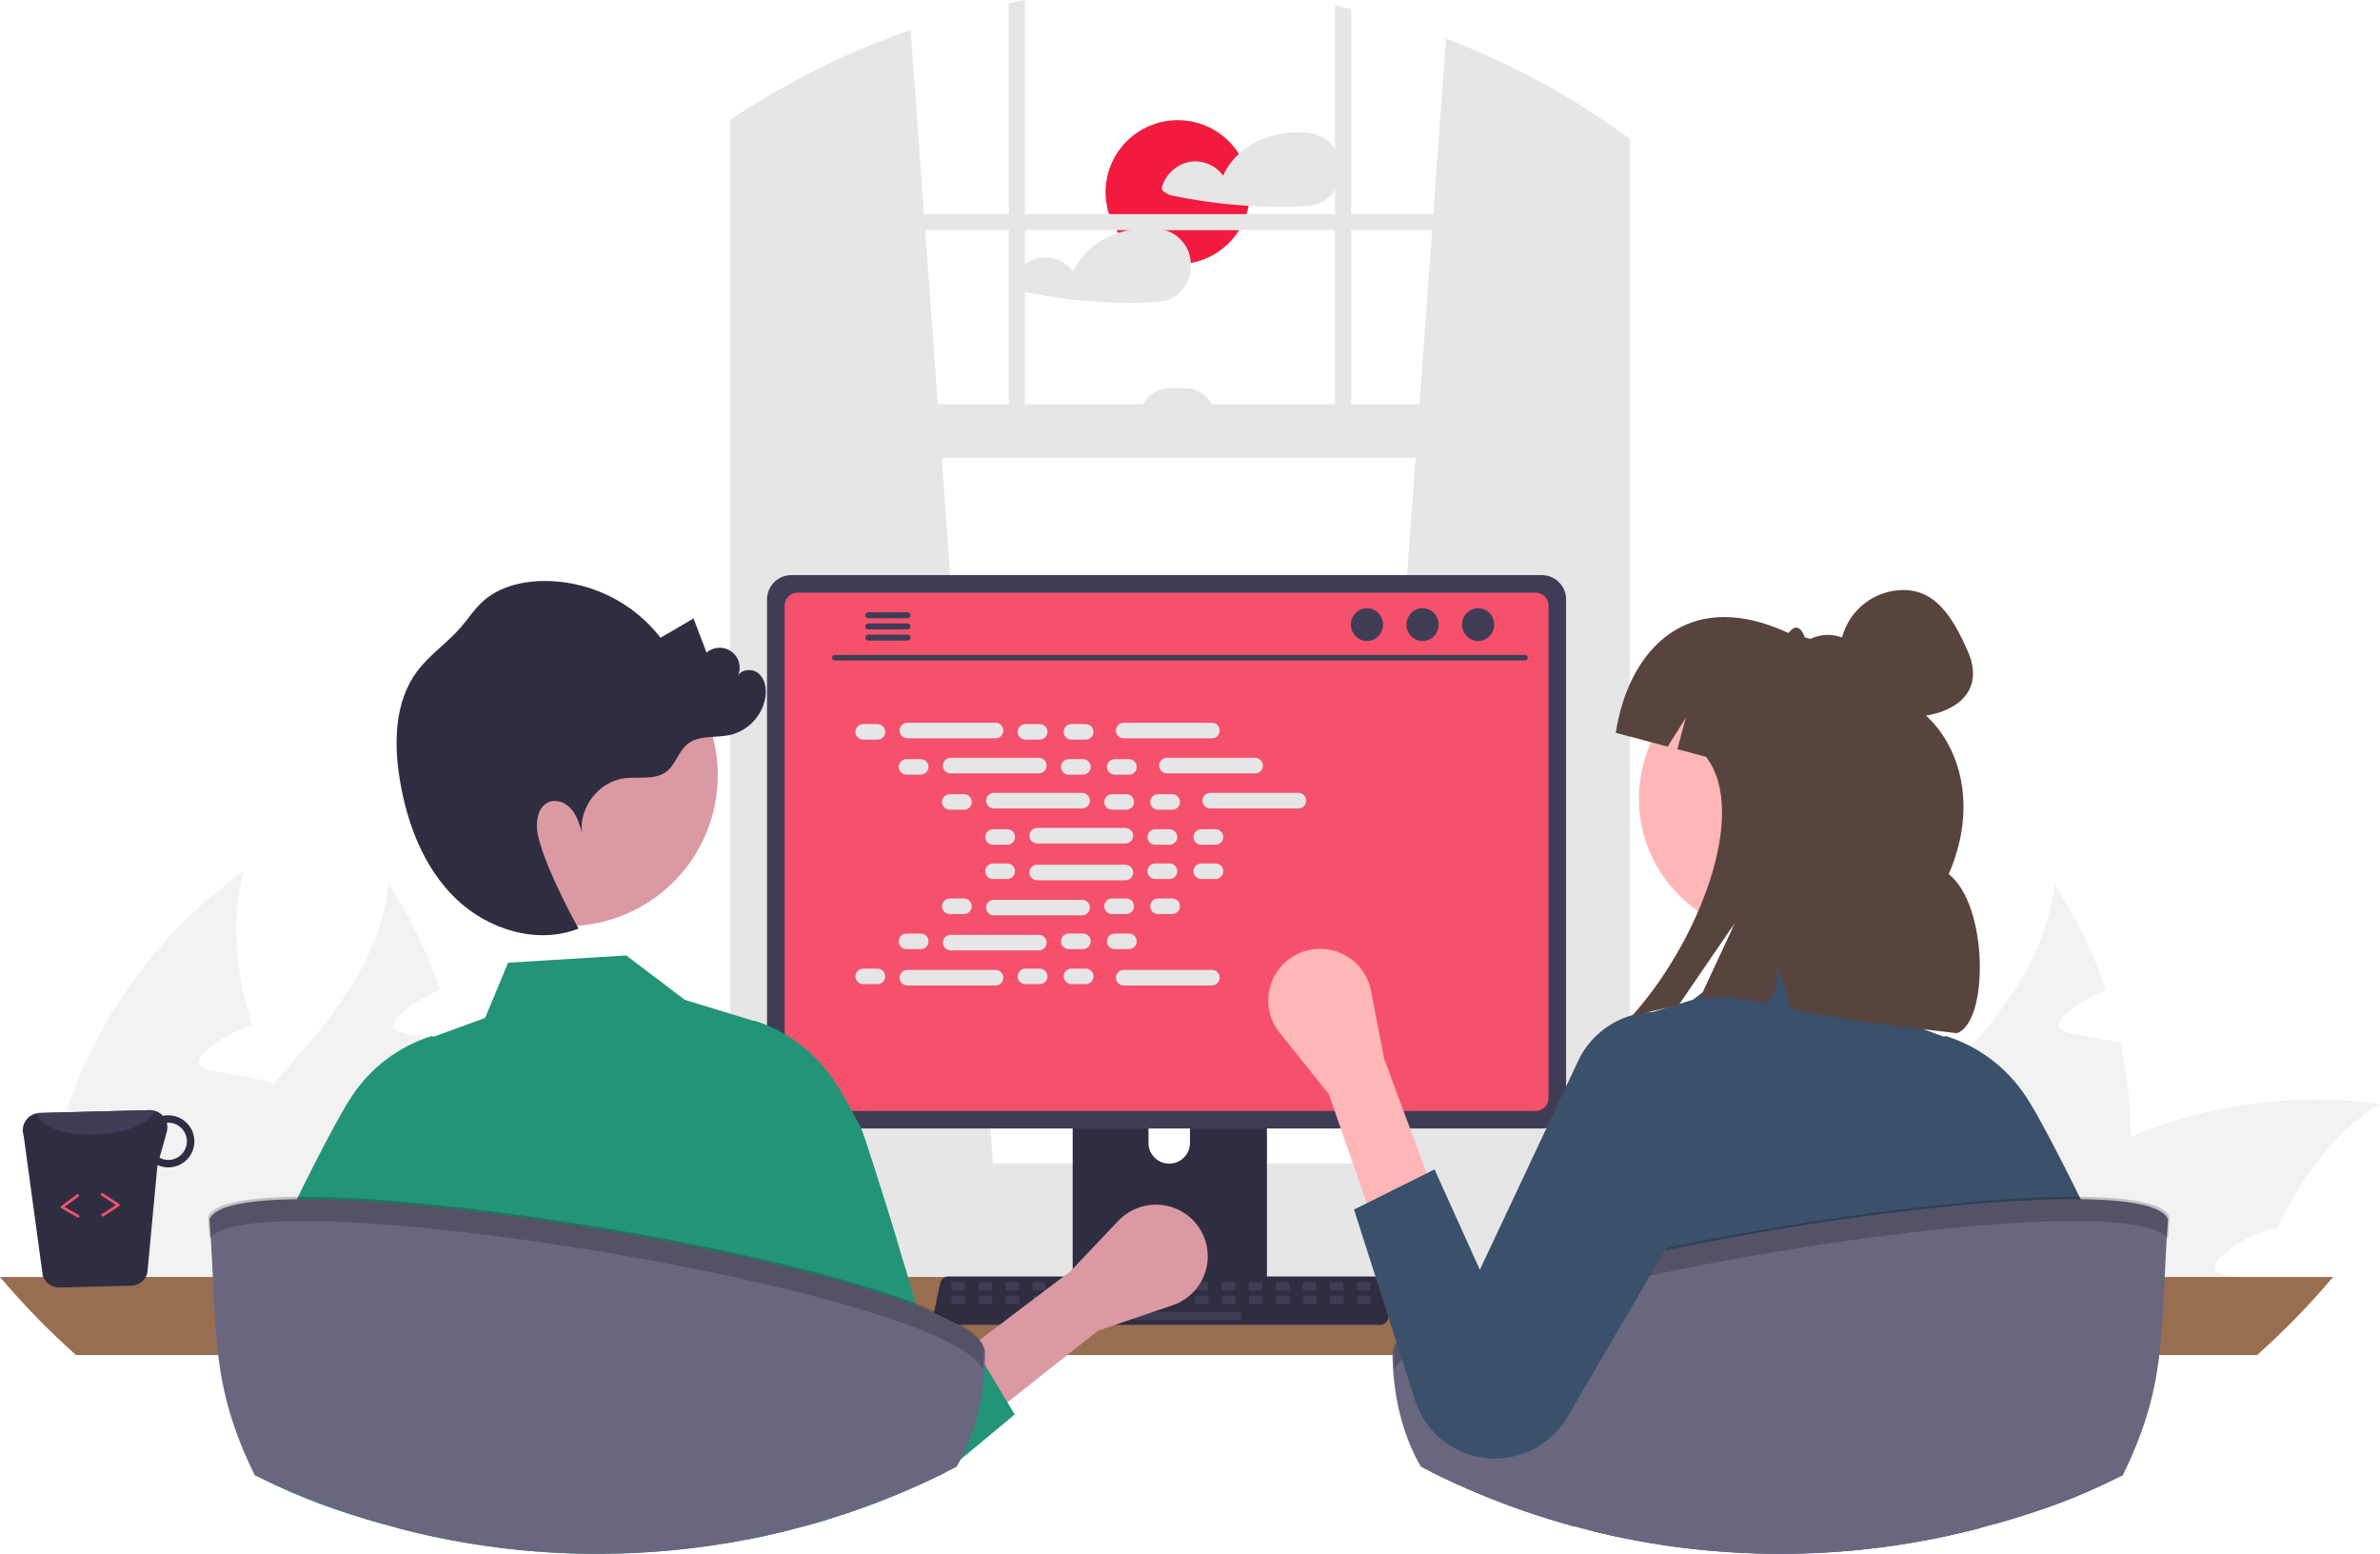 <svg width="478" height="312" viewBox="0 0 478 312" fill="none" xmlns="http://www.w3.org/2000/svg">
<g clip-path="url(#clip0_847222_271)">
<path d="M236.542 53.04C244.551 53.04 251.043 46.568 251.043 38.584C251.043 30.6 244.551 24.128 236.542 24.128C228.534 24.128 222.042 30.6 222.042 38.584C222.042 46.568 228.534 53.04 236.542 53.04Z" fill="#F21B3F"/>
<path d="M268.996 31.739C268.587 30.402 267.795 29.214 266.717 28.32C265.639 27.427 264.323 26.867 262.93 26.709C262.897 26.707 262.865 26.707 262.832 26.709C262.793 26.697 262.753 26.688 262.713 26.682C257.857 26.054 252.459 27.581 248.826 30.905C247.477 32.12 246.399 33.603 245.66 35.258C244.986 34.341 244.099 33.602 243.074 33.103C242.049 32.605 240.918 32.364 239.778 32.4C238.309 32.496 236.905 33.043 235.758 33.964C234.611 34.886 233.777 36.137 233.37 37.548C233.325 37.721 233.337 37.903 233.405 38.068C233.472 38.233 233.592 38.371 233.745 38.463C234.181 38.836 234.701 39.099 235.26 39.232C236.46 39.487 237.671 39.719 238.882 39.931C241.25 40.342 243.631 40.676 246.024 40.932C247.604 41.1 249.188 41.234 250.776 41.333C254.056 41.539 257.352 41.587 260.638 41.484C262.267 41.43 263.831 41.376 265.319 40.661C266.404 40.13 267.33 39.326 268.008 38.328C268.645 37.368 269.064 36.281 269.235 35.143C269.406 34.005 269.324 32.843 268.996 31.739Z" fill="#E6E6E6"/>
<path d="M239.165 52.8C239.137 52.194 239.035 51.594 238.86 51.013C238.45 49.677 237.656 48.489 236.578 47.595C235.499 46.702 234.182 46.142 232.789 45.984C232.758 45.981 232.727 45.981 232.696 45.984C232.655 45.972 232.614 45.963 232.572 45.956C229.884 45.628 227.158 45.908 224.594 46.774C220.651 48.09 217.191 50.743 215.524 54.532C214.85 53.615 213.961 52.875 212.936 52.377C211.91 51.879 210.778 51.637 209.637 51.674C208.167 51.771 206.763 52.317 205.617 53.239C204.47 54.16 203.636 55.411 203.229 56.823C203.187 56.995 203.2 57.176 203.267 57.341C203.335 57.505 203.452 57.644 203.603 57.738C204.041 58.109 204.56 58.372 205.119 58.506C206.324 58.761 207.53 58.994 208.746 59.205C211.114 59.616 213.493 59.95 215.883 60.206C220.737 60.726 225.622 60.91 230.502 60.759C232.126 60.705 233.696 60.65 235.184 59.936C236.266 59.404 237.191 58.6 237.867 57.602C238.819 56.188 239.275 54.5 239.165 52.8Z" fill="#E6E6E6"/>
<path d="M428.021 228.211C428.23 238.067 426.865 247.894 423.979 257.324C423.878 257.667 423.757 258.009 423.636 258.352H364.138C364.989 254.176 366.339 250.118 368.16 246.263C373.111 235.786 381.195 226.821 389.178 217.916C400.172 205.646 410.904 193.477 412.601 177.52C416.959 184.143 420.437 191.301 422.949 198.816C419.874 199.951 417.052 201.676 414.643 203.893C413.976 204.517 413.268 205.424 413.612 206.29C413.935 207.016 414.824 207.258 415.612 207.419C417.512 207.781 419.412 208.144 421.312 208.487C422.807 208.789 424.323 209.071 425.839 209.353C427.171 215.555 427.902 221.87 428.021 228.211Z" fill="#F2F2F2"/>
<path d="M478 221.683C468.461 227.465 462.398 236.411 457.447 246.424C453.138 247.403 449.16 249.487 445.907 252.468C445.22 253.093 444.512 254 444.876 254.866C445.179 255.591 446.089 255.833 446.877 255.994C448.756 256.357 450.676 256.72 452.556 257.062C452.374 257.485 452.192 257.928 452.01 258.352H388.956C391.818 254.503 394.988 250.892 398.434 247.553C399.182 246.807 399.95 246.102 400.738 245.377C408.776 238.135 418.005 232.328 428.021 228.211C443.8 221.635 461.055 219.381 478 221.683Z" fill="#F2F2F2"/>
<path d="M399.465 258.352H343.322C343.016 253.87 343.043 249.371 343.403 244.893C345.646 217.23 360.743 190.878 383.519 174.921C380.609 185.256 382.105 195.532 385.136 205.847C384.712 205.988 384.287 206.109 383.903 206.27C380.829 207.406 378.007 209.131 375.597 211.347C374.93 211.972 374.223 212.879 374.567 213.745C374.87 214.47 375.779 214.712 376.567 214.873C378.467 215.236 380.367 215.599 382.246 215.941C383.762 216.243 385.278 216.525 386.793 216.828C387.501 216.949 388.208 217.089 388.915 217.23C389.016 217.472 389.077 217.694 389.178 217.916C392.735 227.687 396.615 237.539 398.434 247.553C398.884 250.065 399.195 252.601 399.364 255.148C399.425 256.216 399.465 257.284 399.465 258.352Z" fill="#F2F2F2"/>
<path d="M93.482 228.211C93.691 238.067 92.326 247.894 89.44 257.324C89.339 257.667 89.218 258.009 89.097 258.352H29.599C30.45 254.176 31.8 250.118 33.621 246.263C38.572 235.786 46.656 226.821 54.639 217.916C65.633 205.646 76.365 193.477 78.062 177.52C82.42 184.143 85.898 191.301 88.41 198.816C85.335 199.951 82.513 201.676 80.103 203.893C79.436 204.517 78.729 205.424 79.073 206.29C79.396 207.016 80.285 207.258 81.073 207.419C82.973 207.781 84.873 208.144 86.773 208.487C88.268 208.789 89.784 209.071 91.299 209.353C92.632 215.555 93.363 221.87 93.482 228.211Z" fill="#F2F2F2"/>
<path d="M143.461 221.683C133.922 227.465 127.859 236.411 122.908 246.424C118.599 247.403 114.621 249.487 111.368 252.468C110.681 253.093 109.973 254 110.337 254.866C110.64 255.591 111.55 255.833 112.338 255.994C114.217 256.357 116.137 256.72 118.017 257.062C117.835 257.485 117.653 257.928 117.471 258.352H54.417C57.279 254.503 60.449 250.892 63.895 247.553C64.643 246.807 65.411 246.102 66.199 245.377C74.237 238.135 83.466 232.328 93.482 228.211C109.261 221.635 126.515 219.381 143.461 221.683Z" fill="#F2F2F2"/>
<path d="M64.926 258.352H8.783C8.477 253.87 8.504 249.371 8.864 244.893C11.107 217.23 26.204 190.878 48.98 174.921C46.07 185.256 47.566 195.532 50.597 205.847C50.173 205.988 49.748 206.109 49.364 206.27C46.29 207.406 43.468 209.131 41.058 211.347C40.391 211.972 39.684 212.879 40.028 213.745C40.331 214.47 41.24 214.712 42.028 214.873C43.928 215.236 45.828 215.599 47.707 215.941C49.223 216.243 50.739 216.525 52.254 216.828C52.962 216.949 53.669 217.089 54.376 217.23C54.477 217.472 54.538 217.694 54.639 217.916C58.196 227.687 62.076 237.539 63.895 247.553C64.345 250.065 64.656 252.601 64.825 255.148C64.885 256.216 64.926 257.284 64.926 258.352Z" fill="#F2F2F2"/>
<path d="M273.936 234.853L324.101 239.293L324.639 239.341V25.95C324.459 25.825 324.28 25.701 324.101 25.576C313.646 18.286 302.337 12.297 290.424 7.742L287.861 42.988L287.628 46.215L285.091 81.168L284.309 91.921L274.029 233.608L273.936 234.853Z" fill="#E6E6E6"/>
<path d="M149.88 21.976C149.522 22.203 149.163 22.431 148.805 22.669V239.341L149.88 239.244L199.502 234.853L199.409 233.608L189.129 91.921L188.347 81.168L185.81 46.215L185.577 42.988L182.889 6.026C171.296 10.032 160.217 15.386 149.88 21.976Z" fill="#E6E6E6"/>
<path d="M148.805 22.669C148.082 23.134 147.36 23.611 146.649 24.093V242.298C146.649 247.75 149.891 252.319 154.225 253.483C154.933 253.674 155.663 253.771 156.397 253.77H317.584C318.316 253.771 319.045 253.675 319.751 253.483C321.362 253.038 322.822 252.166 323.976 250.96C326.177 248.615 327.38 245.509 327.332 242.298V27.888C326.442 27.233 325.546 26.583 324.639 25.95C324.46 25.825 324.28 25.701 324.101 25.576V242.298C324.102 243 324.018 243.7 323.851 244.382C323.085 247.603 320.56 249.964 317.584 249.964H156.397C152.802 249.964 149.88 246.526 149.88 242.298V21.976C149.522 22.203 149.163 22.431 148.805 22.669Z" fill="#E6E6E6"/>
<path d="M325.717 42.99H148.263V46.217H325.717V42.99Z" fill="#E6E6E6"/>
<path d="M271.368 1.835C270.292 1.57 269.217 1.321 268.131 1.088V88.694H271.368V1.835Z" fill="#E6E6E6"/>
<path d="M205.85 0C204.769 0.2 203.689 0.406 202.613 0.628V88.694H205.85V0Z" fill="#E6E6E6"/>
<path d="M113.472 248.123C113.471 249.975 113.827 251.809 114.52 253.526C114.786 254.192 115.104 254.837 115.47 255.454C115.944 256.258 116.493 257.016 117.11 257.717C118.475 259.267 120.155 260.509 122.04 261.359C123.924 262.21 125.969 262.65 128.037 262.649H340.551C344.414 262.649 348.119 261.119 350.85 258.396C353.582 255.673 355.117 251.98 355.117 248.129C355.117 244.277 353.582 240.584 350.85 237.861C348.119 235.138 344.414 233.608 340.551 233.608H128.037C124.176 233.612 120.475 235.142 117.744 237.863C115.013 240.584 113.477 244.274 113.472 248.123Z" fill="#E6E6E6"/>
<path d="M148.263 91.922L324.638 91.922V81.168L148.263 81.168V91.922Z" fill="#E6E6E6"/>
<path d="M244.002 83.856H228.899C228.899 82.288 229.524 80.783 230.637 79.674C231.75 78.565 233.259 77.941 234.832 77.941H238.069C238.848 77.941 239.619 78.094 240.339 78.392C241.059 78.689 241.713 79.125 242.264 79.674C242.815 80.223 243.252 80.875 243.55 81.593C243.848 82.31 244.002 83.079 244.002 83.856Z" fill="#E6E6E6"/>
<path d="M7.62939e-06 256.418C4.718 261.991 9.821 267.228 15.271 272.091H453.311C458.762 267.228 463.865 261.991 468.583 256.418H7.62939e-06Z" fill="#986E51"/>
<path d="M215.436 204.004V259.531H254.456V204.004C254.457 203.604 254.329 203.215 254.091 202.894C253.854 202.572 253.519 202.335 253.136 202.217C252.956 202.158 252.767 202.128 252.577 202.13H217.32C217.073 202.13 216.828 202.178 216.6 202.272C216.371 202.366 216.163 202.504 215.988 202.678C215.813 202.852 215.674 203.058 215.58 203.286C215.485 203.513 215.436 203.757 215.436 204.004ZM230.664 223.083C230.674 221.988 231.117 220.942 231.897 220.172C232.677 219.401 233.731 218.969 234.829 218.969C235.927 218.969 236.981 219.401 237.761 220.172C238.541 220.942 238.984 221.988 238.995 223.083V229.526C238.989 230.623 238.548 231.674 237.767 232.448C236.986 233.223 235.93 233.657 234.829 233.657C233.728 233.657 232.672 233.223 231.891 232.448C231.111 231.674 230.669 230.623 230.664 229.526V223.083Z" fill="#2F2E41"/>
<path d="M215.316 257.755V263.109C215.317 263.387 215.428 263.653 215.624 263.849C215.82 264.046 216.086 264.157 216.364 264.16H253.527C253.806 264.158 254.073 264.047 254.269 263.85C254.465 263.653 254.576 263.387 254.576 263.109V257.755H215.316Z" fill="#3F3D56"/>
<path d="M154.051 120.345V221.729C154.052 223.021 154.567 224.26 155.484 225.174C156.4 226.087 157.643 226.601 158.939 226.602H309.644C310.94 226.601 312.183 226.087 313.099 225.174C314.016 224.26 314.531 223.021 314.532 221.729V120.345C314.529 119.054 314.013 117.817 313.097 116.905C312.18 115.992 310.939 115.479 309.644 115.478H158.939C157.644 115.479 156.402 115.992 155.486 116.905C154.57 117.817 154.054 119.054 154.051 120.345Z" fill="#3F3D56"/>
<path d="M157.586 121.606V220.479C157.588 221.169 157.863 221.831 158.353 222.319C158.842 222.807 159.506 223.082 160.199 223.083H308.39C309.082 223.082 309.746 222.807 310.235 222.319C310.725 221.831 311.001 221.169 311.002 220.479V121.606C311.002 120.915 310.727 120.252 310.237 119.763C309.747 119.274 309.083 118.998 308.39 118.997H160.199C159.505 118.998 158.841 119.274 158.351 119.763C157.862 120.252 157.586 120.915 157.586 121.606Z" fill="#F5516D"/>
<path d="M187.804 265.421C187.954 265.61 188.146 265.762 188.364 265.866C188.583 265.97 188.822 266.023 189.063 266.022H277.228C277.469 266.022 277.707 265.968 277.924 265.864C278.142 265.761 278.334 265.61 278.486 265.424C278.637 265.237 278.746 265.019 278.802 264.785C278.859 264.552 278.863 264.308 278.813 264.073L277.445 257.592C277.388 257.328 277.266 257.082 277.09 256.877C276.913 256.672 276.688 256.514 276.435 256.418C276.251 256.346 276.056 256.309 275.859 256.309H190.427C190.23 256.309 190.034 256.346 189.851 256.418C189.598 256.514 189.373 256.672 189.196 256.877C189.02 257.082 188.898 257.328 188.841 257.592L187.472 264.073C187.424 264.308 187.428 264.551 187.485 264.784C187.543 265.018 187.651 265.235 187.804 265.421Z" fill="#2F2E41"/>
<path d="M272.783 259.101H274.968C275.114 259.101 275.233 258.982 275.233 258.836V257.741C275.233 257.595 275.114 257.476 274.968 257.476H272.783C272.636 257.476 272.517 257.595 272.517 257.741V258.836C272.517 258.982 272.636 259.101 272.783 259.101Z" fill="#3F3D56"/>
<path d="M267.352 259.101H269.537C269.683 259.101 269.802 258.982 269.802 258.836V257.741C269.802 257.595 269.683 257.476 269.537 257.476H267.352C267.205 257.476 267.087 257.595 267.087 257.741V258.836C267.087 258.982 267.205 259.101 267.352 259.101Z" fill="#3F3D56"/>
<path d="M261.921 259.101H264.106C264.252 259.101 264.371 258.982 264.371 258.836V257.741C264.371 257.595 264.252 257.476 264.106 257.476H261.921C261.774 257.476 261.656 257.595 261.656 257.741V258.836C261.656 258.982 261.774 259.101 261.921 259.101Z" fill="#3F3D56"/>
<path d="M256.49 259.101H258.675C258.822 259.101 258.94 258.982 258.94 258.836V257.741C258.94 257.595 258.822 257.476 258.675 257.476H256.49C256.344 257.476 256.225 257.595 256.225 257.741V258.836C256.225 258.982 256.344 259.101 256.49 259.101Z" fill="#3F3D56"/>
<path d="M251.059 259.101H253.244C253.391 259.101 253.509 258.982 253.509 258.836V257.741C253.509 257.595 253.391 257.476 253.244 257.476H251.059C250.913 257.476 250.794 257.595 250.794 257.741V258.836C250.794 258.982 250.913 259.101 251.059 259.101Z" fill="#3F3D56"/>
<path d="M245.628 259.101H247.814C247.96 259.101 248.079 258.982 248.079 258.836V257.741C248.079 257.595 247.96 257.476 247.814 257.476H245.628C245.482 257.476 245.363 257.595 245.363 257.741V258.836C245.363 258.982 245.482 259.101 245.628 259.101Z" fill="#3F3D56"/>
<path d="M240.198 259.101H242.383C242.529 259.101 242.648 258.982 242.648 258.836V257.741C242.648 257.595 242.529 257.476 242.383 257.476H240.198C240.051 257.476 239.932 257.595 239.932 257.741V258.836C239.932 258.982 240.051 259.101 240.198 259.101Z" fill="#3F3D56"/>
<path d="M234.767 259.101H236.952C237.098 259.101 237.217 258.982 237.217 258.836V257.741C237.217 257.595 237.098 257.476 236.952 257.476H234.767C234.62 257.476 234.502 257.595 234.502 257.741V258.836C234.502 258.982 234.62 259.101 234.767 259.101Z" fill="#3F3D56"/>
<path d="M229.336 259.101H231.521C231.667 259.101 231.786 258.982 231.786 258.836V257.741C231.786 257.595 231.667 257.476 231.521 257.476H229.336C229.189 257.476 229.071 257.595 229.071 257.741V258.836C229.071 258.982 229.189 259.101 229.336 259.101Z" fill="#3F3D56"/>
<path d="M223.905 259.101H226.09C226.237 259.101 226.355 258.982 226.355 258.836V257.741C226.355 257.595 226.237 257.476 226.09 257.476H223.905C223.759 257.476 223.64 257.595 223.64 257.741V258.836C223.64 258.982 223.759 259.101 223.905 259.101Z" fill="#3F3D56"/>
<path d="M218.474 259.101H220.659C220.806 259.101 220.925 258.982 220.925 258.836V257.741C220.925 257.595 220.806 257.476 220.659 257.476H218.474C218.328 257.476 218.209 257.595 218.209 257.741V258.836C218.209 258.982 218.328 259.101 218.474 259.101Z" fill="#3F3D56"/>
<path d="M213.043 259.101H215.229C215.375 259.101 215.494 258.982 215.494 258.836V257.741C215.494 257.595 215.375 257.476 215.229 257.476H213.043C212.897 257.476 212.778 257.595 212.778 257.741V258.836C212.778 258.982 212.897 259.101 213.043 259.101Z" fill="#3F3D56"/>
<path d="M207.613 259.101H209.798C209.944 259.101 210.063 258.982 210.063 258.836V257.741C210.063 257.595 209.944 257.476 209.798 257.476H207.613C207.466 257.476 207.347 257.595 207.347 257.741V258.836C207.347 258.982 207.466 259.101 207.613 259.101Z" fill="#3F3D56"/>
<path d="M202.182 259.101H204.367C204.513 259.101 204.632 258.982 204.632 258.836V257.741C204.632 257.595 204.513 257.476 204.367 257.476H202.182C202.035 257.476 201.917 257.595 201.917 257.741V258.836C201.917 258.982 202.035 259.101 202.182 259.101Z" fill="#3F3D56"/>
<path d="M196.751 259.101H198.936C199.082 259.101 199.201 258.982 199.201 258.836V257.741C199.201 257.595 199.082 257.476 198.936 257.476H196.751C196.604 257.476 196.486 257.595 196.486 257.741V258.836C196.486 258.982 196.604 259.101 196.751 259.101Z" fill="#3F3D56"/>
<path d="M191.32 259.101H193.505C193.652 259.101 193.77 258.982 193.77 258.836V257.741C193.77 257.595 193.652 257.476 193.505 257.476H191.32C191.174 257.476 191.055 257.595 191.055 257.741V258.836C191.055 258.982 191.174 259.101 191.32 259.101Z" fill="#3F3D56"/>
<path d="M272.847 261.808H275.032C275.178 261.808 275.297 261.689 275.297 261.543V260.448C275.297 260.302 275.178 260.184 275.032 260.184H272.847C272.7 260.184 272.582 260.302 272.582 260.448V261.543C272.582 261.689 272.7 261.808 272.847 261.808Z" fill="#3F3D56"/>
<path d="M267.416 261.808H269.601C269.747 261.808 269.866 261.689 269.866 261.543V260.448C269.866 260.302 269.747 260.184 269.601 260.184H267.416C267.269 260.184 267.151 260.302 267.151 260.448V261.543C267.151 261.689 267.269 261.808 267.416 261.808Z" fill="#3F3D56"/>
<path d="M261.985 261.808H264.17C264.317 261.808 264.435 261.689 264.435 261.543V260.448C264.435 260.302 264.317 260.184 264.17 260.184H261.985C261.839 260.184 261.72 260.302 261.72 260.448V261.543C261.72 261.689 261.839 261.808 261.985 261.808Z" fill="#3F3D56"/>
<path d="M256.554 261.808H258.739C258.886 261.808 259.005 261.689 259.005 261.543V260.448C259.005 260.302 258.886 260.184 258.739 260.184H256.554C256.408 260.184 256.289 260.302 256.289 260.448V261.543C256.289 261.689 256.408 261.808 256.554 261.808Z" fill="#3F3D56"/>
<path d="M251.123 261.808H253.309C253.455 261.808 253.574 261.689 253.574 261.543V260.448C253.574 260.302 253.455 260.184 253.309 260.184H251.123C250.977 260.184 250.858 260.302 250.858 260.448V261.543C250.858 261.689 250.977 261.808 251.123 261.808Z" fill="#3F3D56"/>
<path d="M245.693 261.808H247.878C248.024 261.808 248.143 261.689 248.143 261.543V260.448C248.143 260.302 248.024 260.184 247.878 260.184H245.693C245.546 260.184 245.427 260.302 245.427 260.448V261.543C245.427 261.689 245.546 261.808 245.693 261.808Z" fill="#3F3D56"/>
<path d="M240.262 261.808H242.447C242.593 261.808 242.712 261.689 242.712 261.543V260.448C242.712 260.302 242.593 260.184 242.447 260.184H240.262C240.115 260.184 239.997 260.302 239.997 260.448V261.543C239.997 261.689 240.115 261.808 240.262 261.808Z" fill="#3F3D56"/>
<path d="M234.831 261.808H237.016C237.162 261.808 237.281 261.689 237.281 261.543V260.448C237.281 260.302 237.162 260.184 237.016 260.184H234.831C234.684 260.184 234.566 260.302 234.566 260.448V261.543C234.566 261.689 234.684 261.808 234.831 261.808Z" fill="#3F3D56"/>
<path d="M229.4 261.808H231.585C231.732 261.808 231.85 261.689 231.85 261.543V260.448C231.85 260.302 231.732 260.184 231.585 260.184H229.4C229.254 260.184 229.135 260.302 229.135 260.448V261.543C229.135 261.689 229.254 261.808 229.4 261.808Z" fill="#3F3D56"/>
<path d="M223.969 261.808H226.154C226.301 261.808 226.42 261.689 226.42 261.543V260.448C226.42 260.302 226.301 260.184 226.154 260.184H223.969C223.823 260.184 223.704 260.302 223.704 260.448V261.543C223.704 261.689 223.823 261.808 223.969 261.808Z" fill="#3F3D56"/>
<path d="M218.538 261.808H220.724C220.87 261.808 220.989 261.689 220.989 261.543V260.448C220.989 260.302 220.87 260.184 220.724 260.184H218.538C218.392 260.184 218.273 260.302 218.273 260.448V261.543C218.273 261.689 218.392 261.808 218.538 261.808Z" fill="#3F3D56"/>
<path d="M213.108 261.808H215.293C215.439 261.808 215.558 261.689 215.558 261.543V260.448C215.558 260.302 215.439 260.184 215.293 260.184H213.108C212.961 260.184 212.842 260.302 212.842 260.448V261.543C212.842 261.689 212.961 261.808 213.108 261.808Z" fill="#3F3D56"/>
<path d="M207.677 261.808H209.862C210.008 261.808 210.127 261.689 210.127 261.543V260.448C210.127 260.302 210.008 260.184 209.862 260.184H207.677C207.53 260.184 207.412 260.302 207.412 260.448V261.543C207.412 261.689 207.53 261.808 207.677 261.808Z" fill="#3F3D56"/>
<path d="M202.246 261.808H204.431C204.578 261.808 204.696 261.689 204.696 261.543V260.448C204.696 260.302 204.578 260.184 204.431 260.184H202.246C202.099 260.184 201.981 260.302 201.981 260.448V261.543C201.981 261.689 202.099 261.808 202.246 261.808Z" fill="#3F3D56"/>
<path d="M196.815 261.808H199C199.147 261.808 199.265 261.689 199.265 261.543V260.448C199.265 260.302 199.147 260.184 199 260.184H196.815C196.669 260.184 196.55 260.302 196.55 260.448V261.543C196.55 261.689 196.669 261.808 196.815 261.808Z" fill="#3F3D56"/>
<path d="M191.384 261.808H193.569C193.716 261.808 193.835 261.689 193.835 261.543V260.448C193.835 260.302 193.716 260.184 193.569 260.184H191.384C191.238 260.184 191.119 260.302 191.119 260.448V261.543C191.119 261.689 191.238 261.808 191.384 261.808Z" fill="#3F3D56"/>
<path d="M227.771 265.056H248.964C249.11 265.056 249.229 264.938 249.229 264.792V263.696C249.229 263.55 249.11 263.432 248.964 263.432H227.771C227.624 263.432 227.506 263.55 227.506 263.696V264.792C227.506 264.938 227.624 265.056 227.771 265.056Z" fill="#3F3D56"/>
<path d="M167.645 132.617H306.307C306.451 132.614 306.588 132.554 306.689 132.452C306.79 132.349 306.847 132.211 306.847 132.067C306.847 131.923 306.79 131.785 306.689 131.683C306.588 131.58 306.451 131.521 306.307 131.517H167.645C167.501 131.521 167.364 131.58 167.263 131.683C167.162 131.785 167.106 131.923 167.106 132.067C167.106 132.211 167.162 132.349 167.263 132.452C167.364 132.554 167.501 132.614 167.645 132.617Z" fill="#3F3D56"/>
<path d="M296.868 128.711C298.653 128.711 300.1 127.236 300.1 125.417C300.1 123.598 298.653 122.124 296.868 122.124C295.083 122.124 293.637 123.598 293.637 125.417C293.637 127.236 295.083 128.711 296.868 128.711Z" fill="#3F3D56"/>
<path d="M285.705 128.711C287.489 128.711 288.936 127.236 288.936 125.417C288.936 123.598 287.489 122.124 285.705 122.124C283.92 122.124 282.473 123.598 282.473 125.417C282.473 127.236 283.92 128.711 285.705 128.711Z" fill="#3F3D56"/>
<path d="M274.541 128.711C276.326 128.711 277.773 127.236 277.773 125.417C277.773 123.598 276.326 122.124 274.541 122.124C272.756 122.124 271.309 123.598 271.309 125.417C271.309 127.236 272.756 128.711 274.541 128.711Z" fill="#3F3D56"/>
<path d="M173.776 123.539C173.775 123.617 173.79 123.694 173.82 123.766C173.849 123.838 173.893 123.904 173.948 123.959C174.003 124.014 174.068 124.058 174.14 124.089C174.212 124.119 174.29 124.134 174.368 124.135H182.297C182.453 124.131 182.602 124.066 182.712 123.955C182.822 123.843 182.883 123.693 182.883 123.536C182.883 123.38 182.822 123.23 182.712 123.118C182.602 123.006 182.453 122.942 182.297 122.938H174.368C174.209 122.94 174.058 123.004 173.947 123.117C173.836 123.23 173.775 123.381 173.776 123.539Z" fill="#3F3D56"/>
<path d="M173.776 125.786C173.775 125.864 173.79 125.941 173.82 126.013C173.849 126.085 173.893 126.151 173.948 126.206C174.003 126.261 174.068 126.305 174.14 126.335C174.212 126.366 174.29 126.381 174.368 126.382H182.297C182.454 126.378 182.603 126.314 182.712 126.202C182.822 126.09 182.884 125.94 182.884 125.783C182.884 125.627 182.822 125.477 182.712 125.365C182.603 125.253 182.454 125.188 182.297 125.185H174.368C174.209 125.187 174.058 125.251 173.947 125.364C173.836 125.476 173.775 125.628 173.776 125.786Z" fill="#3F3D56"/>
<path d="M173.776 128.027C173.775 128.185 173.836 128.337 173.947 128.45C174.058 128.562 174.209 128.626 174.368 128.628H182.297C182.453 128.625 182.602 128.56 182.712 128.448C182.822 128.337 182.883 128.186 182.883 128.03C182.883 127.874 182.822 127.724 182.712 127.612C182.602 127.5 182.453 127.436 182.297 127.432H174.368C174.29 127.432 174.212 127.448 174.14 127.478C174.068 127.508 174.003 127.552 173.948 127.607C173.893 127.663 173.849 127.728 173.82 127.8C173.79 127.872 173.775 127.95 173.776 128.027Z" fill="#3F3D56"/>
<path d="M176.226 145.392H173.377C172.513 145.392 171.813 146.09 171.813 146.951C171.813 147.813 172.513 148.511 173.377 148.511H176.226C177.09 148.511 177.79 147.813 177.79 146.951C177.79 146.09 177.09 145.392 176.226 145.392Z" fill="#E6E6E6"/>
<path d="M208.811 145.392H205.962C205.098 145.392 204.398 146.09 204.398 146.951C204.398 147.813 205.098 148.511 205.962 148.511H208.811C209.675 148.511 210.375 147.813 210.375 146.951C210.375 146.09 209.675 145.392 208.811 145.392Z" fill="#E6E6E6"/>
<path d="M218.044 145.392H215.194C214.331 145.392 213.63 146.09 213.63 146.951C213.63 147.813 214.331 148.511 215.194 148.511H218.044C218.907 148.511 219.608 147.813 219.608 146.951C219.608 146.09 218.907 145.392 218.044 145.392Z" fill="#E6E6E6"/>
<path d="M199.948 145.132H182.24C181.376 145.132 180.676 145.83 180.676 146.692C180.676 147.553 181.376 148.251 182.24 148.251H199.948C200.812 148.251 201.512 147.553 201.512 146.692C201.512 145.83 200.812 145.132 199.948 145.132Z" fill="#E6E6E6"/>
<path d="M243.395 145.132H225.687C224.823 145.132 224.123 145.83 224.123 146.692C224.123 147.553 224.823 148.251 225.687 148.251H243.395C244.258 148.251 244.959 147.553 244.959 146.692C244.959 145.83 244.258 145.132 243.395 145.132Z" fill="#E6E6E6"/>
<path d="M184.915 152.431H182.066C181.203 152.431 180.502 153.129 180.502 153.99C180.502 154.851 181.203 155.549 182.066 155.549H184.915C185.779 155.549 186.48 154.851 186.48 153.99C186.48 153.129 185.779 152.431 184.915 152.431Z" fill="#E6E6E6"/>
<path d="M217.5 152.431H214.651C213.788 152.431 213.087 153.129 213.087 153.99C213.087 154.851 213.788 155.549 214.651 155.549H217.5C218.364 155.549 219.064 154.851 219.064 153.99C219.064 153.129 218.364 152.431 217.5 152.431Z" fill="#E6E6E6"/>
<path d="M226.733 152.431H223.884C223.02 152.431 222.32 153.129 222.32 153.99C222.32 154.851 223.02 155.549 223.884 155.549H226.733C227.597 155.549 228.297 154.851 228.297 153.99C228.297 153.129 227.597 152.431 226.733 152.431Z" fill="#E6E6E6"/>
<path d="M208.637 152.171H190.93C190.066 152.171 189.366 152.869 189.366 153.73C189.366 154.591 190.066 155.289 190.93 155.289H208.637C209.501 155.289 210.201 154.591 210.201 153.73C210.201 152.869 209.501 152.171 208.637 152.171Z" fill="#E6E6E6"/>
<path d="M252.084 152.171H234.376C233.512 152.171 232.812 152.869 232.812 153.73C232.812 154.591 233.512 155.289 234.376 155.289H252.084C252.948 155.289 253.648 154.591 253.648 153.73C253.648 152.869 252.948 152.171 252.084 152.171Z" fill="#E6E6E6"/>
<path d="M193.605 159.469H190.756C189.892 159.469 189.192 160.167 189.192 161.028C189.192 161.889 189.892 162.587 190.756 162.587H193.605C194.469 162.587 195.169 161.889 195.169 161.028C195.169 160.167 194.469 159.469 193.605 159.469Z" fill="#E6E6E6"/>
<path d="M226.19 159.469H223.341C222.477 159.469 221.777 160.167 221.777 161.028C221.777 161.889 222.477 162.587 223.341 162.587H226.19C227.054 162.587 227.754 161.889 227.754 161.028C227.754 160.167 227.054 159.469 226.19 159.469Z" fill="#E6E6E6"/>
<path d="M235.422 159.469H232.573C231.709 159.469 231.009 160.167 231.009 161.028C231.009 161.889 231.709 162.587 232.573 162.587H235.422C236.286 162.587 236.986 161.889 236.986 161.028C236.986 160.167 236.286 159.469 235.422 159.469Z" fill="#E6E6E6"/>
<path d="M217.327 159.209H199.619C198.755 159.209 198.055 159.907 198.055 160.768C198.055 161.629 198.755 162.327 199.619 162.327H217.327C218.19 162.327 218.891 161.629 218.891 160.768C218.891 159.907 218.19 159.209 217.327 159.209Z" fill="#E6E6E6"/>
<path d="M260.773 159.209H243.066C242.202 159.209 241.501 159.907 241.501 160.768C241.501 161.629 242.202 162.327 243.066 162.327H260.773C261.637 162.327 262.337 161.629 262.337 160.768C262.337 159.907 261.637 159.209 260.773 159.209Z" fill="#E6E6E6"/>
<path d="M202.294 166.507H199.445C198.581 166.507 197.881 167.205 197.881 168.066C197.881 168.928 198.581 169.626 199.445 169.626H202.294C203.158 169.626 203.858 168.928 203.858 168.066C203.858 167.205 203.158 166.507 202.294 166.507Z" fill="#E6E6E6"/>
<path d="M234.879 166.507H232.03C231.166 166.507 230.466 167.205 230.466 168.066C230.466 168.928 231.166 169.626 232.03 169.626H234.879C235.743 169.626 236.443 168.928 236.443 168.066C236.443 167.205 235.743 166.507 234.879 166.507Z" fill="#E6E6E6"/>
<path d="M244.112 166.507H241.262C240.399 166.507 239.698 167.205 239.698 168.066C239.698 168.928 240.399 169.626 241.262 169.626H244.112C244.975 169.626 245.676 168.928 245.676 168.066C245.676 167.205 244.975 166.507 244.112 166.507Z" fill="#E6E6E6"/>
<path d="M226.016 166.247H208.308C207.444 166.247 206.744 166.945 206.744 167.807C206.744 168.668 207.444 169.366 208.308 169.366H226.016C226.88 169.366 227.58 168.668 227.58 167.807C227.58 166.945 226.88 166.247 226.016 166.247Z" fill="#E6E6E6"/>
<path d="M208.811 194.495H205.962C205.098 194.495 204.398 195.193 204.398 196.054C204.398 196.915 205.098 197.613 205.962 197.613H208.811C209.675 197.613 210.375 196.915 210.375 196.054C210.375 195.193 209.675 194.495 208.811 194.495Z" fill="#E6E6E6"/>
<path d="M218.044 194.495H215.194C214.331 194.495 213.63 195.193 213.63 196.054C213.63 196.915 214.331 197.613 215.194 197.613H218.044C218.907 197.613 219.608 196.915 219.608 196.054C219.608 195.193 218.907 194.495 218.044 194.495Z" fill="#E6E6E6"/>
<path d="M243.395 194.755H225.687C224.823 194.755 224.123 195.453 224.123 196.314C224.123 197.175 224.823 197.873 225.687 197.873H243.395C244.258 197.873 244.959 197.175 244.959 196.314C244.959 195.453 244.258 194.755 243.395 194.755Z" fill="#E6E6E6"/>
<path d="M176.226 194.495H173.377C172.513 194.495 171.813 195.193 171.813 196.054C171.813 196.915 172.513 197.613 173.377 197.613H176.226C177.09 197.613 177.79 196.915 177.79 196.054C177.79 195.193 177.09 194.495 176.226 194.495Z" fill="#E6E6E6"/>
<path d="M199.948 194.755H182.24C181.376 194.755 180.676 195.453 180.676 196.314C180.676 197.175 181.376 197.873 182.24 197.873H199.948C200.812 197.873 201.512 197.175 201.512 196.314C201.512 195.453 200.812 194.755 199.948 194.755Z" fill="#E6E6E6"/>
<path d="M184.915 187.456H182.066C181.203 187.456 180.502 188.154 180.502 189.016C180.502 189.877 181.203 190.575 182.066 190.575H184.915C185.779 190.575 186.48 189.877 186.48 189.016C186.48 188.154 185.779 187.456 184.915 187.456Z" fill="#E6E6E6"/>
<path d="M217.5 187.456H214.651C213.788 187.456 213.087 188.154 213.087 189.016C213.087 189.877 213.788 190.575 214.651 190.575H217.5C218.364 190.575 219.064 189.877 219.064 189.016C219.064 188.154 218.364 187.456 217.5 187.456Z" fill="#E6E6E6"/>
<path d="M226.733 187.456H223.884C223.02 187.456 222.32 188.154 222.32 189.016C222.32 189.877 223.02 190.575 223.884 190.575H226.733C227.597 190.575 228.297 189.877 228.297 189.016C228.297 188.154 227.597 187.456 226.733 187.456Z" fill="#E6E6E6"/>
<path d="M208.637 187.716H190.93C190.066 187.716 189.366 188.414 189.366 189.276C189.366 190.137 190.066 190.835 190.93 190.835H208.637C209.501 190.835 210.201 190.137 210.201 189.276C210.201 188.414 209.501 187.716 208.637 187.716Z" fill="#E6E6E6"/>
<path d="M193.605 180.418H190.756C189.892 180.418 189.192 181.116 189.192 181.977C189.192 182.838 189.892 183.536 190.756 183.536H193.605C194.469 183.536 195.169 182.838 195.169 181.977C195.169 181.116 194.469 180.418 193.605 180.418Z" fill="#E6E6E6"/>
<path d="M226.19 180.418H223.341C222.477 180.418 221.777 181.116 221.777 181.977C221.777 182.838 222.477 183.536 223.341 183.536H226.19C227.054 183.536 227.754 182.838 227.754 181.977C227.754 181.116 227.054 180.418 226.19 180.418Z" fill="#E6E6E6"/>
<path d="M235.422 180.418H232.573C231.709 180.418 231.009 181.116 231.009 181.977C231.009 182.838 231.709 183.536 232.573 183.536H235.422C236.286 183.536 236.986 182.838 236.986 181.977C236.986 181.116 236.286 180.418 235.422 180.418Z" fill="#E6E6E6"/>
<path d="M217.327 180.678H199.619C198.755 180.678 198.055 181.376 198.055 182.237C198.055 183.098 198.755 183.796 199.619 183.796H217.327C218.19 183.796 218.891 183.098 218.891 182.237C218.891 181.376 218.19 180.678 217.327 180.678Z" fill="#E6E6E6"/>
<path d="M202.294 173.38H199.445C198.581 173.38 197.881 174.078 197.881 174.939C197.881 175.8 198.581 176.498 199.445 176.498H202.294C203.158 176.498 203.858 175.8 203.858 174.939C203.858 174.078 203.158 173.38 202.294 173.38Z" fill="#E6E6E6"/>
<path d="M234.879 173.38H232.03C231.166 173.38 230.466 174.078 230.466 174.939C230.466 175.8 231.166 176.498 232.03 176.498H234.879C235.743 176.498 236.443 175.8 236.443 174.939C236.443 174.078 235.743 173.38 234.879 173.38Z" fill="#E6E6E6"/>
<path d="M244.112 173.38H241.262C240.399 173.38 239.698 174.078 239.698 174.939C239.698 175.8 240.399 176.498 241.262 176.498H244.112C244.975 176.498 245.676 175.8 245.676 174.939C245.676 174.078 244.975 173.38 244.112 173.38Z" fill="#E6E6E6"/>
<path d="M226.016 173.64H208.308C207.444 173.64 206.744 174.338 206.744 175.199C206.744 176.06 207.444 176.758 208.308 176.758H226.016C226.88 176.758 227.58 176.06 227.58 175.199C227.58 174.338 226.88 173.64 226.016 173.64Z" fill="#E6E6E6"/>
<path d="M190.031 295.584C189.912 295.644 189.792 295.704 189.673 295.758C188.918 296.131 188.158 296.499 187.392 296.862C185.1 297.95 182.779 298.984 180.43 299.964C174.247 302.542 167.903 304.718 161.438 306.478C160.352 299.726 159.298 283.803 158.288 272.093C158.098 269.889 157.908 267.837 157.718 266.023C157.537 263.642 157.194 261.276 156.691 258.942C156.642 258.759 156.571 258.582 156.48 258.417C156.583 259.353 156.691 262.147 156.795 266.023C156.849 267.837 156.898 269.889 156.952 272.093C157.207 283.365 157.473 298.703 157.739 307.436C156.985 307.62 156.224 307.804 155.464 307.977C154.986 308.091 154.503 308.199 154.019 308.302C153.433 308.432 152.846 308.562 152.26 308.681C151.646 308.811 151.032 308.936 150.419 309.055C140.39 311.019 130.194 312.005 119.974 312C119.295 312 118.621 311.995 117.942 311.989C117.736 311.989 117.53 311.984 117.318 311.978C116.72 311.967 116.101 311.957 115.471 311.94C103.394 311.607 91.395 309.883 79.715 306.802L80.187 272.093L80.269 266.023L80.301 263.722C80.032 264.463 79.871 265.238 79.823 266.023C79.633 267.501 79.438 269.597 79.242 272.093C78.498 281.708 77.733 297.219 76.94 306.044C67.55 303.381 60.685 300.95 52.104 296.673C51.773 296.51 51.436 296.342 51.105 296.175C51.165 295.758 51.23 295.341 51.29 294.913C52.262 288.178 51.116 279.412 52.191 272.093C53.011 266.446 53.859 261.021 54.711 256.419C55.743 250.88 56.791 246.527 57.828 244.41C59.023 241.968 60.218 239.565 61.375 237.264C61.874 236.273 62.365 235.3 62.847 234.345C63.107 233.831 63.368 233.322 63.623 232.824C64.785 230.556 65.882 228.46 66.887 226.603C67.593 225.298 68.245 224.118 68.842 223.084C69.543 221.866 70.162 220.859 70.672 220.095C74.443 214.397 80.053 210.155 86.574 208.071L86.737 208.027L86.894 208.092L87.073 208.174L97.425 204.4L102.046 193.306L125.784 191.85L129.619 194.757L131.579 196.246L133.67 197.833L137.515 200.751L138.607 201.087L140.23 201.585L151.337 204.985L151.451 204.936L151.614 204.979C157.547 206.873 162.741 210.563 166.472 215.537C166.842 216.013 167.184 216.506 167.515 217.004C168.416 218.336 169.633 220.442 171.067 223.084C171.659 224.172 172.283 225.353 172.94 226.603C173.337 227.356 176.758 238 180.087 248.871C183.199 259.05 186.23 269.429 186.626 272.093C186.697 272.585 186.773 273.083 186.843 273.576C187.294 276.657 187.739 279.759 188.168 282.785C188.804 287.274 189.423 291.605 190.015 295.476C190.02 295.514 190.026 295.547 190.031 295.584Z" fill="#249476"/>
<path opacity="0.2" d="M164.875 256.394L160.26 238.64L156.185 253.96L164.875 256.394Z" fill="black"/>
<path d="M8.597 256.188C8.836 256.882 9.29 257.483 9.893 257.905C10.496 258.326 11.218 258.546 11.955 258.533L26.342 258.164C27.084 258.149 27.801 257.896 28.386 257.441C28.972 256.987 29.394 256.356 29.59 255.642L31.626 233.939C32.348 234.265 33.135 234.426 33.927 234.41C35.319 234.375 36.639 233.791 37.598 232.786C38.557 231.78 39.076 230.437 39.041 229.05C39.006 227.663 38.42 226.347 37.412 225.391C36.403 224.435 35.055 223.917 33.664 223.952C33.347 223.951 33.031 223.984 32.721 224.05C32.384 223.686 31.974 223.397 31.519 223.201C31.063 223.005 30.571 222.906 30.074 222.911L7.943 223.481C7.76 223.487 7.577 223.51 7.397 223.548C6.912 223.639 6.452 223.831 6.047 224.114C5.643 224.396 5.304 224.762 5.053 225.186C4.803 225.61 4.646 226.082 4.594 226.572C4.541 227.061 4.595 227.556 4.751 228.023L8.597 256.188ZM32.043 232.465L33.492 227.293C33.657 226.696 33.661 226.065 33.503 225.466C33.574 225.466 33.636 225.433 33.706 225.432C34.699 225.412 35.66 225.785 36.378 226.47C37.096 227.155 37.512 228.095 37.535 229.085C37.559 230.076 37.187 231.035 36.502 231.752C35.817 232.47 34.875 232.887 33.882 232.913C33.239 232.933 32.604 232.778 32.043 232.465Z" fill="#2F2E41"/>
<path d="M7.397 223.548C7.869 226.236 13.17 228.125 19.544 227.797C25.405 227.528 30.198 225.476 31.076 223.044C30.751 222.948 30.413 222.903 30.074 222.911L7.943 223.481C7.76 223.487 7.577 223.51 7.397 223.548Z" fill="#3F3D56"/>
<path d="M20.712 244.262C20.741 244.254 20.769 244.242 20.794 244.226L23.919 242.187C23.956 242.162 23.987 242.129 24.009 242.089C24.03 242.05 24.041 242.005 24.041 241.96C24.041 241.916 24.03 241.871 24.009 241.832C23.987 241.792 23.956 241.759 23.919 241.734L20.671 239.614C20.641 239.594 20.608 239.58 20.573 239.574C20.538 239.567 20.502 239.567 20.467 239.574C20.432 239.581 20.398 239.595 20.369 239.615C20.339 239.635 20.314 239.661 20.294 239.691C20.275 239.721 20.261 239.754 20.255 239.789C20.248 239.824 20.248 239.86 20.256 239.895C20.263 239.93 20.277 239.963 20.297 239.992C20.318 240.022 20.344 240.047 20.373 240.066L23.274 241.96L20.497 243.773C20.443 243.808 20.403 243.861 20.385 243.922C20.367 243.983 20.371 244.049 20.397 244.108C20.423 244.167 20.468 244.214 20.526 244.242C20.584 244.27 20.65 244.277 20.712 244.262Z" fill="#F5516D"/>
<path d="M15.777 244.488C15.83 244.475 15.877 244.447 15.913 244.406C15.949 244.366 15.972 244.316 15.98 244.263C15.987 244.209 15.978 244.155 15.954 244.107C15.93 244.058 15.893 244.018 15.846 243.991L12.966 242.345L15.749 240.284C15.778 240.263 15.802 240.236 15.82 240.206C15.839 240.175 15.851 240.141 15.856 240.106C15.861 240.071 15.859 240.035 15.851 240.001C15.842 239.966 15.826 239.934 15.805 239.905C15.784 239.877 15.757 239.853 15.727 239.835C15.696 239.816 15.662 239.804 15.627 239.799C15.592 239.794 15.556 239.796 15.521 239.804C15.487 239.813 15.454 239.828 15.426 239.85L12.309 242.157C12.273 242.184 12.244 242.22 12.225 242.26C12.206 242.301 12.197 242.346 12.2 242.391C12.202 242.435 12.216 242.479 12.24 242.517C12.264 242.555 12.297 242.587 12.336 242.609L15.575 244.461C15.636 244.496 15.709 244.506 15.777 244.488Z" fill="#F5516D"/>
<path d="M426.401 296.173C426.07 296.341 425.733 296.509 425.402 296.671C416.821 300.949 409.957 303.38 400.567 306.043C399.774 297.218 399.008 281.707 398.264 272.091C398.068 269.596 397.873 267.5 397.683 266.022C397.635 265.236 397.474 264.461 397.205 263.721L397.238 266.022L397.319 272.091L397.791 306.801C386.111 309.882 374.113 311.606 362.035 311.939C361.405 311.955 360.786 311.966 360.188 311.977C359.977 311.983 359.77 311.988 359.564 311.988C358.885 311.993 358.212 311.999 357.533 311.999C344.805 312.008 332.123 310.476 319.767 307.435C320.033 298.702 320.299 283.364 320.554 272.091C320.609 269.888 320.657 267.836 320.712 266.022C320.815 262.146 320.923 259.352 321.027 258.415C320.935 258.581 320.864 258.758 320.815 258.941C320.312 261.275 319.969 263.641 319.788 266.022C319.598 267.836 319.408 269.888 319.218 272.091C318.208 283.802 317.155 299.725 316.068 306.476C309.603 304.717 303.259 302.541 297.077 299.963C293.818 298.61 290.618 297.15 287.475 295.583C288.072 291.685 288.697 287.316 289.338 282.784C289.837 279.271 290.353 275.659 290.88 272.091C291.695 266.58 319.37 207.063 325.893 204.978L326.056 204.935L326.17 204.984L337.276 201.583L338.9 201.085L339.991 200.75L343.836 197.831L345.927 196.245L347.888 194.756L351.722 191.849L375.46 193.305L380.082 204.399L390.433 208.172L390.612 208.091L390.769 208.026L390.932 208.07C397.453 210.154 403.063 214.396 406.834 220.094C407.344 220.858 407.963 221.865 408.664 223.083C409.261 224.117 409.913 225.297 410.619 226.602C411.624 228.459 412.721 230.554 413.883 232.823C414.138 233.321 414.399 233.83 414.66 234.344C415.143 235.297 415.634 236.27 416.131 237.262C417.288 239.563 418.483 241.967 419.678 244.409C420.715 246.526 421.763 250.879 422.795 256.418C423.648 261.02 424.495 266.444 425.315 272.091C426.39 279.411 425.244 288.177 426.216 294.912C426.276 295.34 426.341 295.756 426.401 296.173Z" fill="#3A506B"/>
<path d="M356.781 187.867C372.028 187.867 384.389 175.544 384.389 160.343C384.389 145.143 372.028 132.82 356.781 132.82C341.533 132.82 329.172 145.143 329.172 160.343C329.172 175.544 341.533 187.867 356.781 187.867Z" fill="#FFB6B6"/>
<path opacity="0.2" d="M312.631 256.394L317.245 238.64L321.32 253.96L312.631 256.394Z" fill="black"/>
<path d="M435.427 244.826C433.776 267.5 435.487 277.484 426.374 296.179C418.082 300.225 409.446 303.526 400.567 306.043C399.643 306.303 398.718 306.556 397.791 306.801C386.111 309.882 374.113 311.606 362.035 311.939C361.405 311.956 360.786 311.966 360.188 311.977C359.977 311.983 359.77 311.988 359.564 311.988C358.885 311.993 358.212 311.999 357.533 311.999C344.805 312.008 332.123 310.476 319.767 307.435C318.529 307.132 317.296 306.812 316.068 306.476C309.603 304.717 303.259 302.541 297.077 299.963C293.818 298.61 290.618 297.15 287.475 295.583C286.764 295.226 286.052 294.869 285.352 294.5C281.751 288.188 279.704 280.51 279.66 271.285C282.153 255.389 429.92 231.117 435.427 244.826Z" fill="#696780"/>
<path opacity="0.2" d="M435.423 248.709C435.507 247.305 435.601 245.855 435.711 244.345C430.205 230.637 282.437 254.908 279.944 270.804C279.951 272.262 280.014 273.676 280.119 275.057C286.156 259.367 426.537 236.299 435.423 248.709Z" fill="black"/>
<path d="M275.985 245.895L288.114 239.85L278.007 212.643L275.343 198.923C274.997 197.14 274.188 195.479 272.996 194.106C271.804 192.733 270.272 191.696 268.552 191.098C266.833 190.501 264.986 190.363 263.196 190.7C261.407 191.037 259.737 191.836 258.354 193.017C256.305 194.768 255.018 197.245 254.766 199.923C254.513 202.602 255.315 205.274 257 207.375L266.888 219.697L275.985 245.895Z" fill="#FFB6B6"/>
<path d="M288.114 234.811L271.942 242.872L284.215 281.209C285.096 283.962 286.676 286.441 288.802 288.407C290.927 290.372 293.525 291.756 296.345 292.425C299.822 293.251 303.473 292.951 306.767 291.568C310.061 290.186 312.829 287.794 314.667 284.739L347.212 229.128C349.518 225.296 350.23 220.717 349.195 216.369C348.161 212.021 345.462 208.249 341.675 205.858C339.638 204.572 337.352 203.728 334.967 203.38C332.581 203.033 330.149 203.191 327.828 203.843C325.508 204.495 323.351 205.626 321.498 207.164C319.646 208.702 318.138 210.612 317.075 212.769L297.211 254.964L288.114 234.811Z" fill="#3A506B"/>
<path d="M113.78 185.967C130.557 185.967 144.157 172.409 144.157 155.684C144.157 138.958 130.557 125.4 113.78 125.4C97.003 125.4 83.403 138.958 83.403 155.684C83.403 172.409 97.003 185.967 113.78 185.967Z" fill="#DB99A3"/>
<path d="M83.767 134.815C86.237 131.496 89.787 129.136 92.503 126.014C93.993 124.301 95.23 122.36 96.905 120.826C100.017 117.976 104.369 116.809 108.592 116.664C113.22 116.545 117.811 117.514 121.994 119.493C126.177 121.472 129.833 124.405 132.668 128.054C134.875 126.764 137.082 125.474 139.29 124.183C140.162 126.472 141.034 128.76 141.906 131.048C142.622 130.428 143.535 130.081 144.483 130.067C145.431 130.054 146.353 130.376 147.086 130.976C147.819 131.576 148.315 132.415 148.487 133.345C148.658 134.274 148.494 135.235 148.023 136.055C148.548 134.437 150.955 134.094 152.282 135.163C153.609 136.232 153.964 138.134 153.748 139.821C153.476 141.672 152.656 143.4 151.391 144.782C150.127 146.164 148.477 147.137 146.653 147.577C143.772 148.217 140.42 147.545 138.114 149.382C136.266 150.854 135.708 153.535 133.821 154.959C131.497 156.713 128.212 155.902 125.322 156.289C120.267 156.968 116.265 162.122 116.872 167.171C116.415 165.578 115.934 163.939 114.896 162.644C113.858 161.35 112.11 160.475 110.518 160.951C107.886 161.737 107.455 165.313 108.093 167.978C109.785 175.043 116.196 186.463 116.196 186.463C107.871 189.737 97.954 186.642 91.531 180.43C85.109 174.218 81.764 165.423 80.306 156.621C79.071 149.157 79.246 140.89 83.767 134.815Z" fill="#2F2E41"/>
<path d="M391.379 175.516C397.159 162.306 393.884 150.151 386.839 143.702V143.697C384.069 137.509 380.387 132.733 376.173 131.613C374.136 130.308 372.16 128.776 369.965 127.996C368.943 127.615 367.855 127.444 366.764 127.493C365.674 127.542 364.605 127.811 363.622 128.283L362.504 127.985C361.553 125.565 360.44 125.516 359.202 127.108C354.433 124.894 350.138 123.903 346.314 123.903C333.845 123.903 326.47 134.428 324.515 147.151L334.937 149.918L338.559 144.163L336.886 150.438L342.638 151.959C351.392 163.323 340.916 189.538 327.638 204.124C330.798 203.252 333.946 202.516 337.082 201.915L348.476 185.261L341.416 200.421C345.081 199.885 349.757 200.399 354.868 201.433C356.589 199.192 357.496 196.203 356.606 193.539C358.062 196.349 359.066 199.369 359.582 202.489C370.367 205.115 385.079 206.463 393.008 207.459C399.415 205.374 399.432 181.829 391.379 175.516Z" fill="#58443E"/>
<path d="M395.139 130.583C399.372 140.033 390.831 144.097 383.006 143.982C375.936 143.878 369.927 138.927 369.566 131.886C369.392 128.505 370.573 125.194 372.849 122.682C375.124 120.169 378.308 118.66 381.699 118.487C388.761 118.127 392.256 124.146 395.139 130.583Z" fill="#58443E"/>
<path d="M198.759 284.408L191.786 272.813L214.971 255.278L224.61 245.132C225.863 243.813 227.44 242.846 229.185 242.326C230.93 241.806 232.781 241.751 234.554 242.168C236.326 242.585 237.958 243.458 239.286 244.7C240.614 245.943 241.592 247.511 242.122 249.248C242.907 251.822 242.658 254.6 241.427 256.995C240.197 259.389 238.082 261.214 235.528 262.083L220.548 267.181L198.759 284.408Z" fill="#DB99A3"/>
<path d="M203.798 284.025L192.942 293.045L190.015 295.476L189.673 295.758C188.918 296.131 188.158 296.499 187.392 296.862C185.1 297.95 182.779 298.984 180.43 299.964C174.247 302.542 167.903 304.718 161.438 306.478C160.211 306.813 158.978 307.133 157.74 307.436C156.985 307.62 156.224 307.804 155.464 307.977C154.986 308.091 154.503 308.199 154.019 308.302C153.433 308.432 152.846 308.562 152.26 308.681C151.646 308.811 151.032 308.936 150.419 309.055C148.767 307.488 147.453 305.604 146.555 303.515C145.657 301.427 145.194 299.178 145.194 296.905C145.194 296.759 145.194 296.608 145.2 296.456L146.943 251.882L147.714 232.126C147.833 227.658 149.7 223.414 152.916 220.3C156.132 217.186 160.441 215.449 164.925 215.461C165.446 215.461 165.962 215.488 166.472 215.537C166.842 216.013 167.184 216.506 167.515 217.004C168.417 218.336 169.633 220.442 171.067 223.084C171.659 224.172 172.283 225.353 172.94 226.603C173.337 227.356 176.758 238 180.087 248.871L178.621 260.225L175.971 280.69L186.843 273.576L194.501 268.563L195.408 270.073L197.77 274.004L202.332 281.584L203.798 284.025Z" fill="#249476"/>
<path d="M197.846 271.286C197.841 272.206 197.819 273.111 197.77 274.004C197.657 276.468 197.37 278.921 196.912 281.345C196.162 285.416 194.825 289.357 192.942 293.045C192.692 293.538 192.426 294.025 192.155 294.502C191.454 294.87 190.743 295.227 190.031 295.584C189.912 295.644 189.792 295.704 189.673 295.758C186.648 297.257 183.567 298.66 180.43 299.964C174.247 302.542 167.903 304.718 161.438 306.478C160.211 306.813 158.978 307.133 157.74 307.436C155.323 308.032 152.883 308.571 150.419 309.055C140.39 311.019 130.194 312.005 119.974 312C119.295 312 118.621 311.995 117.942 311.989C117.736 311.989 117.53 311.984 117.318 311.978C116.72 311.968 116.101 311.957 115.471 311.94C103.394 311.608 91.395 309.883 79.715 306.802C78.786 306.559 77.861 306.306 76.94 306.045C68.06 303.527 59.424 300.226 51.132 296.18C42.019 277.485 43.73 267.501 42.079 244.827C45.468 236.387 102.801 242.348 146.943 251.882C158.923 254.47 169.926 257.323 178.621 260.225C187.604 263.219 194.115 266.262 196.668 269.12C197.264 269.712 197.674 270.465 197.846 271.286Z" fill="#696780"/>
<path opacity="0.2" d="M42.082 248.709C41.998 247.305 41.904 245.855 41.794 244.345C47.301 230.637 195.068 254.908 197.561 270.804C197.554 272.262 197.491 273.676 197.386 275.057C191.35 259.367 50.969 236.299 42.082 248.709Z" fill="black"/>
</g>
<defs>
<clipPath id="clip0_847222_271">
<rect width="478" height="312" fill="white"/>
</clipPath>
</defs>
</svg>
